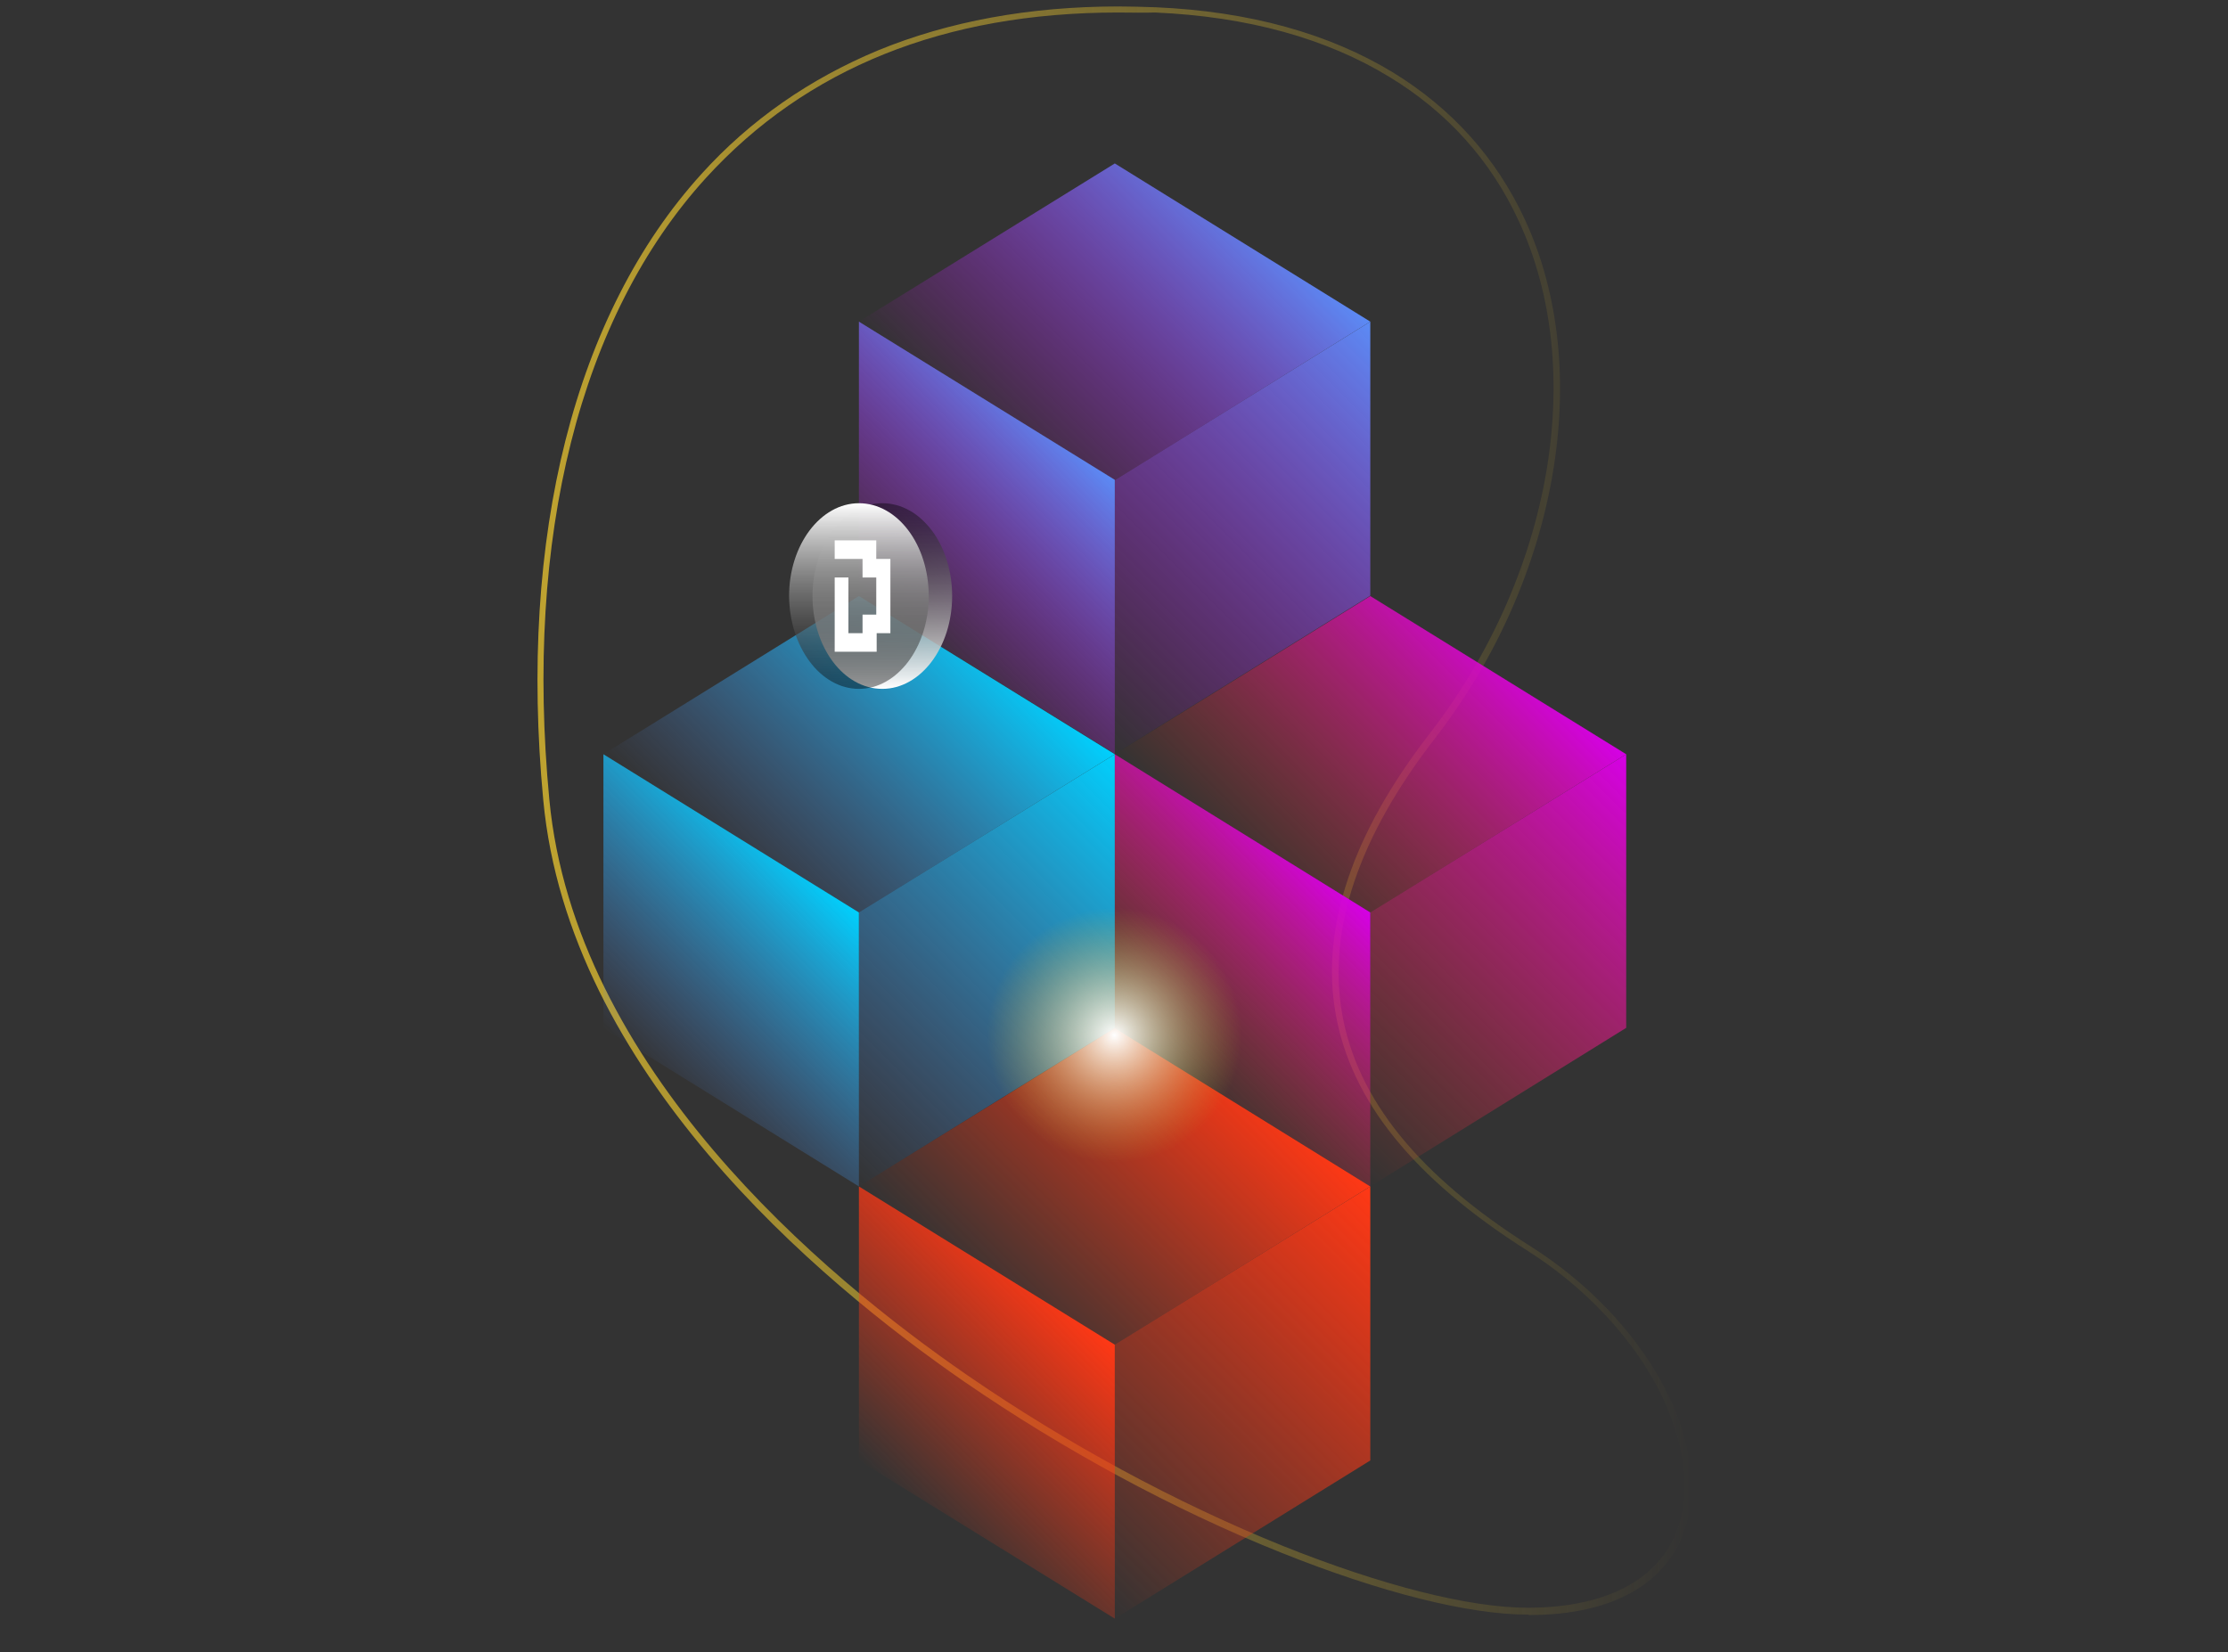 <svg xmlns="http://www.w3.org/2000/svg" xmlns:xlink="http://www.w3.org/1999/xlink" id="Laag_1" x="0" y="0" version="1.1" viewBox="0 0 552 409.4" xml:space="preserve" style="enable-background:new 0 0 552 409.4"><rect x="0" y="0" width="552" height="409.4" fill="#333333" stroke="none"/><style type="text/css">.st0{fill:url(#SVGID_1_)}.st1{fill:url(#SVGID_2_)}.st2{fill:url(#SVGID_3_)}.st3{fill:url(#SVGID_4_)}.st4{fill:url(#SVGID_5_)}.st5{fill:url(#SVGID_6_)}.st6{fill:url(#SVGID_7_)}.st7{fill:url(#SVGID_8_)}.st8{fill:url(#SVGID_9_)}.st9{fill:url(#SVGID_10_)}.st10{fill:url(#SVGID_11_)}.st11{fill:url(#SVGID_12_)}.st12{fill:url(#SVGID_13_)}.st13{fill:url(#SVGID_14_)}.st14{fill:url(#SVGID_15_)}.st15{fill:url(#SVGID_16_)}.st16{fill:#fff}</style><linearGradient id="SVGID_1_" x1="133.162" x2="419.063" y1="-96.778" y2="-96.778" gradientTransform="matrix(1 0 0 1 0 297.678)" gradientUnits="userSpaceOnUse"><stop offset="0" style="stop-color:#bfa330"/><stop offset=".281" style="stop-color:#bfa330;stop-opacity:.719"/><stop offset="1" style="stop-color:#bfa330;stop-opacity:0"/></linearGradient><path d="M378.6,400.1c-14.8,0-36.6-5.5-61.3-15.4c-26.7-10.7-53.8-25.4-78.5-42.4c-36.2-25-97.9-76.9-104.2-144	c-6.2-65.5,7.8-120.6,39.2-155.2c12.1-13.4,26.9-23.6,43.7-30.6C235,5.3,255.1,1.6,277.1,1.6c3,0,6.1,0.1,9.2,0.2	c23.2,1,43,6.5,58.9,16.2c14.5,8.9,25.5,21.1,32.6,36.4c17.3,37.3,8.3,89-22.3,128.6c-18.9,24.4-26.6,47.3-23,68.1	c3.7,21.3,19,40.2,46.8,57.8c28.1,17.8,44.6,47.4,38.5,68.9c-4.2,14.4-18,22.4-38.9,22.4L378.6,400.1z M277,3.1	c-43,0-77.3,13.8-102.1,41c-31.2,34.3-45,89-38.8,154c6.3,66.4,67.6,117.9,103.6,142.7c24.7,17,51.7,31.6,78.2,42.3	c24.5,9.8,46.1,15.3,60.7,15.3h0.2c20.2-0.1,33.5-7.7,37.4-21.3c2.8-9.8,0.6-21.9-6-34.2c-6.9-12.6-18.2-24.4-31.8-33	c-28.2-17.9-43.7-37.1-47.5-58.8c-3.7-21.2,4.1-44.5,23.3-69.3c30.3-39.2,39.2-90.2,22.1-127c-6.9-15-17.7-27-32-35.7	c-15.7-9.6-35.2-15-58.1-16C283,3.2,280,3.1,277,3.1z" class="st0"/><linearGradient id="SVGID_2_" x1="201.85" x2="287.1" y1="-14.628" y2="-99.879" gradientTransform="matrix(1 0 0 1 0 297.678)" gradientUnits="userSpaceOnUse"><stop offset="0" style="stop-color:#5b8bf5;stop-opacity:0"/><stop offset="1" style="stop-color:#00d0fd"/></linearGradient><path d="M276.2,186.9v67.8L212.8,294v-67.9L276.2,186.9z" class="st1"/><linearGradient id="SVGID_3_" x1="181.175" x2="244.524" y1="-79.103" y2="-142.453" gradientTransform="matrix(1 0 0 1 0 297.678)" gradientUnits="userSpaceOnUse"><stop offset="0" style="stop-color:#5b8bf5;stop-opacity:0"/><stop offset="1" style="stop-color:#00d0fd"/></linearGradient><path d="M149.5,186.9l63.3-39.2l63.4,39.2l-63.4,39.2L149.5,186.9z" class="st2"/><linearGradient id="SVGID_4_" x1="158.15" x2="204.15" y1="-34.228" y2="-80.228" gradientTransform="matrix(1 0 0 1 0 297.678)" gradientUnits="userSpaceOnUse"><stop offset="0" style="stop-color:#5b8bf5;stop-opacity:0"/><stop offset="1" style="stop-color:#00d0fd"/></linearGradient><path d="M149.5,186.9l63.3,39.2V294l-63.3-39.2V186.9z" class="st3"/><linearGradient id="SVGID_5_" x1="265.275" x2="350.475" y1="-121.804" y2="-207.003" gradientTransform="matrix(1 0 0 1 0 297.678)" gradientUnits="userSpaceOnUse"><stop offset="0" style="stop-color:#d500e6;stop-opacity:0"/><stop offset="1" style="stop-color:#5b8bf5"/></linearGradient><path d="M339.5,79.7v67.9l-63.3,39.2V119L339.5,79.7z" class="st4"/><linearGradient id="SVGID_6_" x1="244.475" x2="307.825" y1="-186.303" y2="-249.653" gradientTransform="matrix(1 0 0 1 0 297.678)" gradientUnits="userSpaceOnUse"><stop offset="0" style="stop-color:#d500e6;stop-opacity:0"/><stop offset="1" style="stop-color:#5b8bf5"/></linearGradient><path d="M212.8,79.7l63.4-39.2l63.3,39.2L276.2,119L212.8,79.7z" class="st5"/><linearGradient id="SVGID_7_" x1="221.475" x2="267.525" y1="-141.403" y2="-187.453" gradientTransform="matrix(1 0 0 1 0 297.678)" gradientUnits="userSpaceOnUse"><stop offset="0" style="stop-color:#d500e6;stop-opacity:0"/><stop offset="1" style="stop-color:#5b8bf5"/></linearGradient><path d="M212.8,79.7l63.4,39.2v67.9l-63.4-39.2L212.8,79.7L212.8,79.7z" class="st6"/><linearGradient id="SVGID_8_" x1="265.25" x2="350.45" y1="92.471" y2="7.272" gradientTransform="matrix(1 0 0 1 0 297.678)" gradientUnits="userSpaceOnUse"><stop offset="0" style="stop-color:#ff3815;stop-opacity:0"/><stop offset="1" style="stop-color:#ff3815"/></linearGradient><path d="M339.5,294v67.9l-63.3,39.2v-67.9L339.5,294z" class="st7"/><linearGradient id="SVGID_9_" x1="244.475" x2="307.825" y1="27.997" y2="-35.353" gradientTransform="matrix(1 0 0 1 0 297.678)" gradientUnits="userSpaceOnUse"><stop offset="0" style="stop-color:#ff3815;stop-opacity:0"/><stop offset="1" style="stop-color:#ff3815"/></linearGradient><path d="M212.8,294l63.4-39.2l63.3,39.2l-63.3,39.2L212.8,294z" class="st8"/><linearGradient id="SVGID_10_" x1="221.475" x2="267.525" y1="72.897" y2="26.847" gradientTransform="matrix(1 0 0 1 0 297.678)" gradientUnits="userSpaceOnUse"><stop offset="0" style="stop-color:#ff3815;stop-opacity:0"/><stop offset="1" style="stop-color:#ff3815"/></linearGradient><path d="M212.8,294l63.4,39.2v67.9l-63.4-39.2L212.8,294L212.8,294z" class="st9"/><linearGradient id="SVGID_11_" x1="328.55" x2="413.8" y1="-14.628" y2="-99.879" gradientTransform="matrix(1 0 0 1 0 297.678)" gradientUnits="userSpaceOnUse"><stop offset="0" style="stop-color:#ff3815;stop-opacity:0"/><stop offset="1" style="stop-color:#d500e6"/></linearGradient><path d="M402.9,186.9v67.8L339.5,294v-67.9L402.9,186.9z" class="st10"/><linearGradient id="SVGID_12_" x1="307.875" x2="371.225" y1="-79.103" y2="-142.453" gradientTransform="matrix(1 0 0 1 0 297.678)" gradientUnits="userSpaceOnUse"><stop offset="0" style="stop-color:#ff3815;stop-opacity:0"/><stop offset="1" style="stop-color:#d500e6"/></linearGradient><path d="M276.2,186.9l63.3-39.2l63.4,39.2l-63.4,39.2L276.2,186.9z" class="st11"/><linearGradient id="SVGID_13_" x1="284.85" x2="330.85" y1="-34.228" y2="-80.228" gradientTransform="matrix(1 0 0 1 0 297.678)" gradientUnits="userSpaceOnUse"><stop offset="0" style="stop-color:#ff3815;stop-opacity:0"/><stop offset="1" style="stop-color:#d500e6"/></linearGradient><path d="M276.2,186.9l63.3,39.2V294l-63.3-39.2V186.9z" class="st12"/><radialGradient id="SVGID_14_" cx="397.035" cy="-26.494" r=".999" gradientTransform="matrix(31.625 0 0 31.625 -12280.042 1094.389)" gradientUnits="userSpaceOnUse"><stop offset="0" style="stop-color:#fff"/><stop offset="1" style="stop-color:#bfa330;stop-opacity:0"/></radialGradient><path d="M276.2,288.1c17.5,0,31.6-14.2,31.6-31.6s-14.2-31.6-31.6-31.6s-31.6,14.2-31.6,31.6S258.8,288.1,276.2,288.1z" class="st13"/><linearGradient id="SVGID_15_" x1="218.6" x2="218.6" y1="-126.978" y2="-172.978" gradientTransform="matrix(1 0 0 1 0 297.678)" gradientUnits="userSpaceOnUse"><stop offset="0" style="stop-color:#fff"/><stop offset="1" style="stop-color:#000;stop-opacity:.4"/></linearGradient><path d="M218.6,170.7c9.5,0,17.3-10.3,17.3-23s-7.7-23-17.3-23c-9.5,0-17.3,10.3-17.3,23S209,170.7,218.6,170.7z" class="st14"/><linearGradient id="SVGID_16_" x1="212.8" x2="212.8" y1="-172.978" y2="-126.978" gradientTransform="matrix(1 0 0 1 0 297.678)" gradientUnits="userSpaceOnUse"><stop offset="0" style="stop-color:#fff"/><stop offset="1" style="stop-color:#000;stop-opacity:.4"/></linearGradient><path d="M212.8,170.7c9.5,0,17.3-10.3,17.3-23s-7.7-23-17.3-23c-9.5,0-17.3,10.3-17.3,23	C195.6,160.4,203.3,170.7,212.8,170.7z" class="st15"/><path d="M217.1,138.5v-4.6h-6.9h-3.4v4.6h3.4h3.5v4.6h3.4v9.2h-3.4v4.6h-3.5v-13.8h-3.4v13.8v4.6h10.4v-4.6h3.4v-4.6	v-13.8H217.1z" class="st16"/></svg>